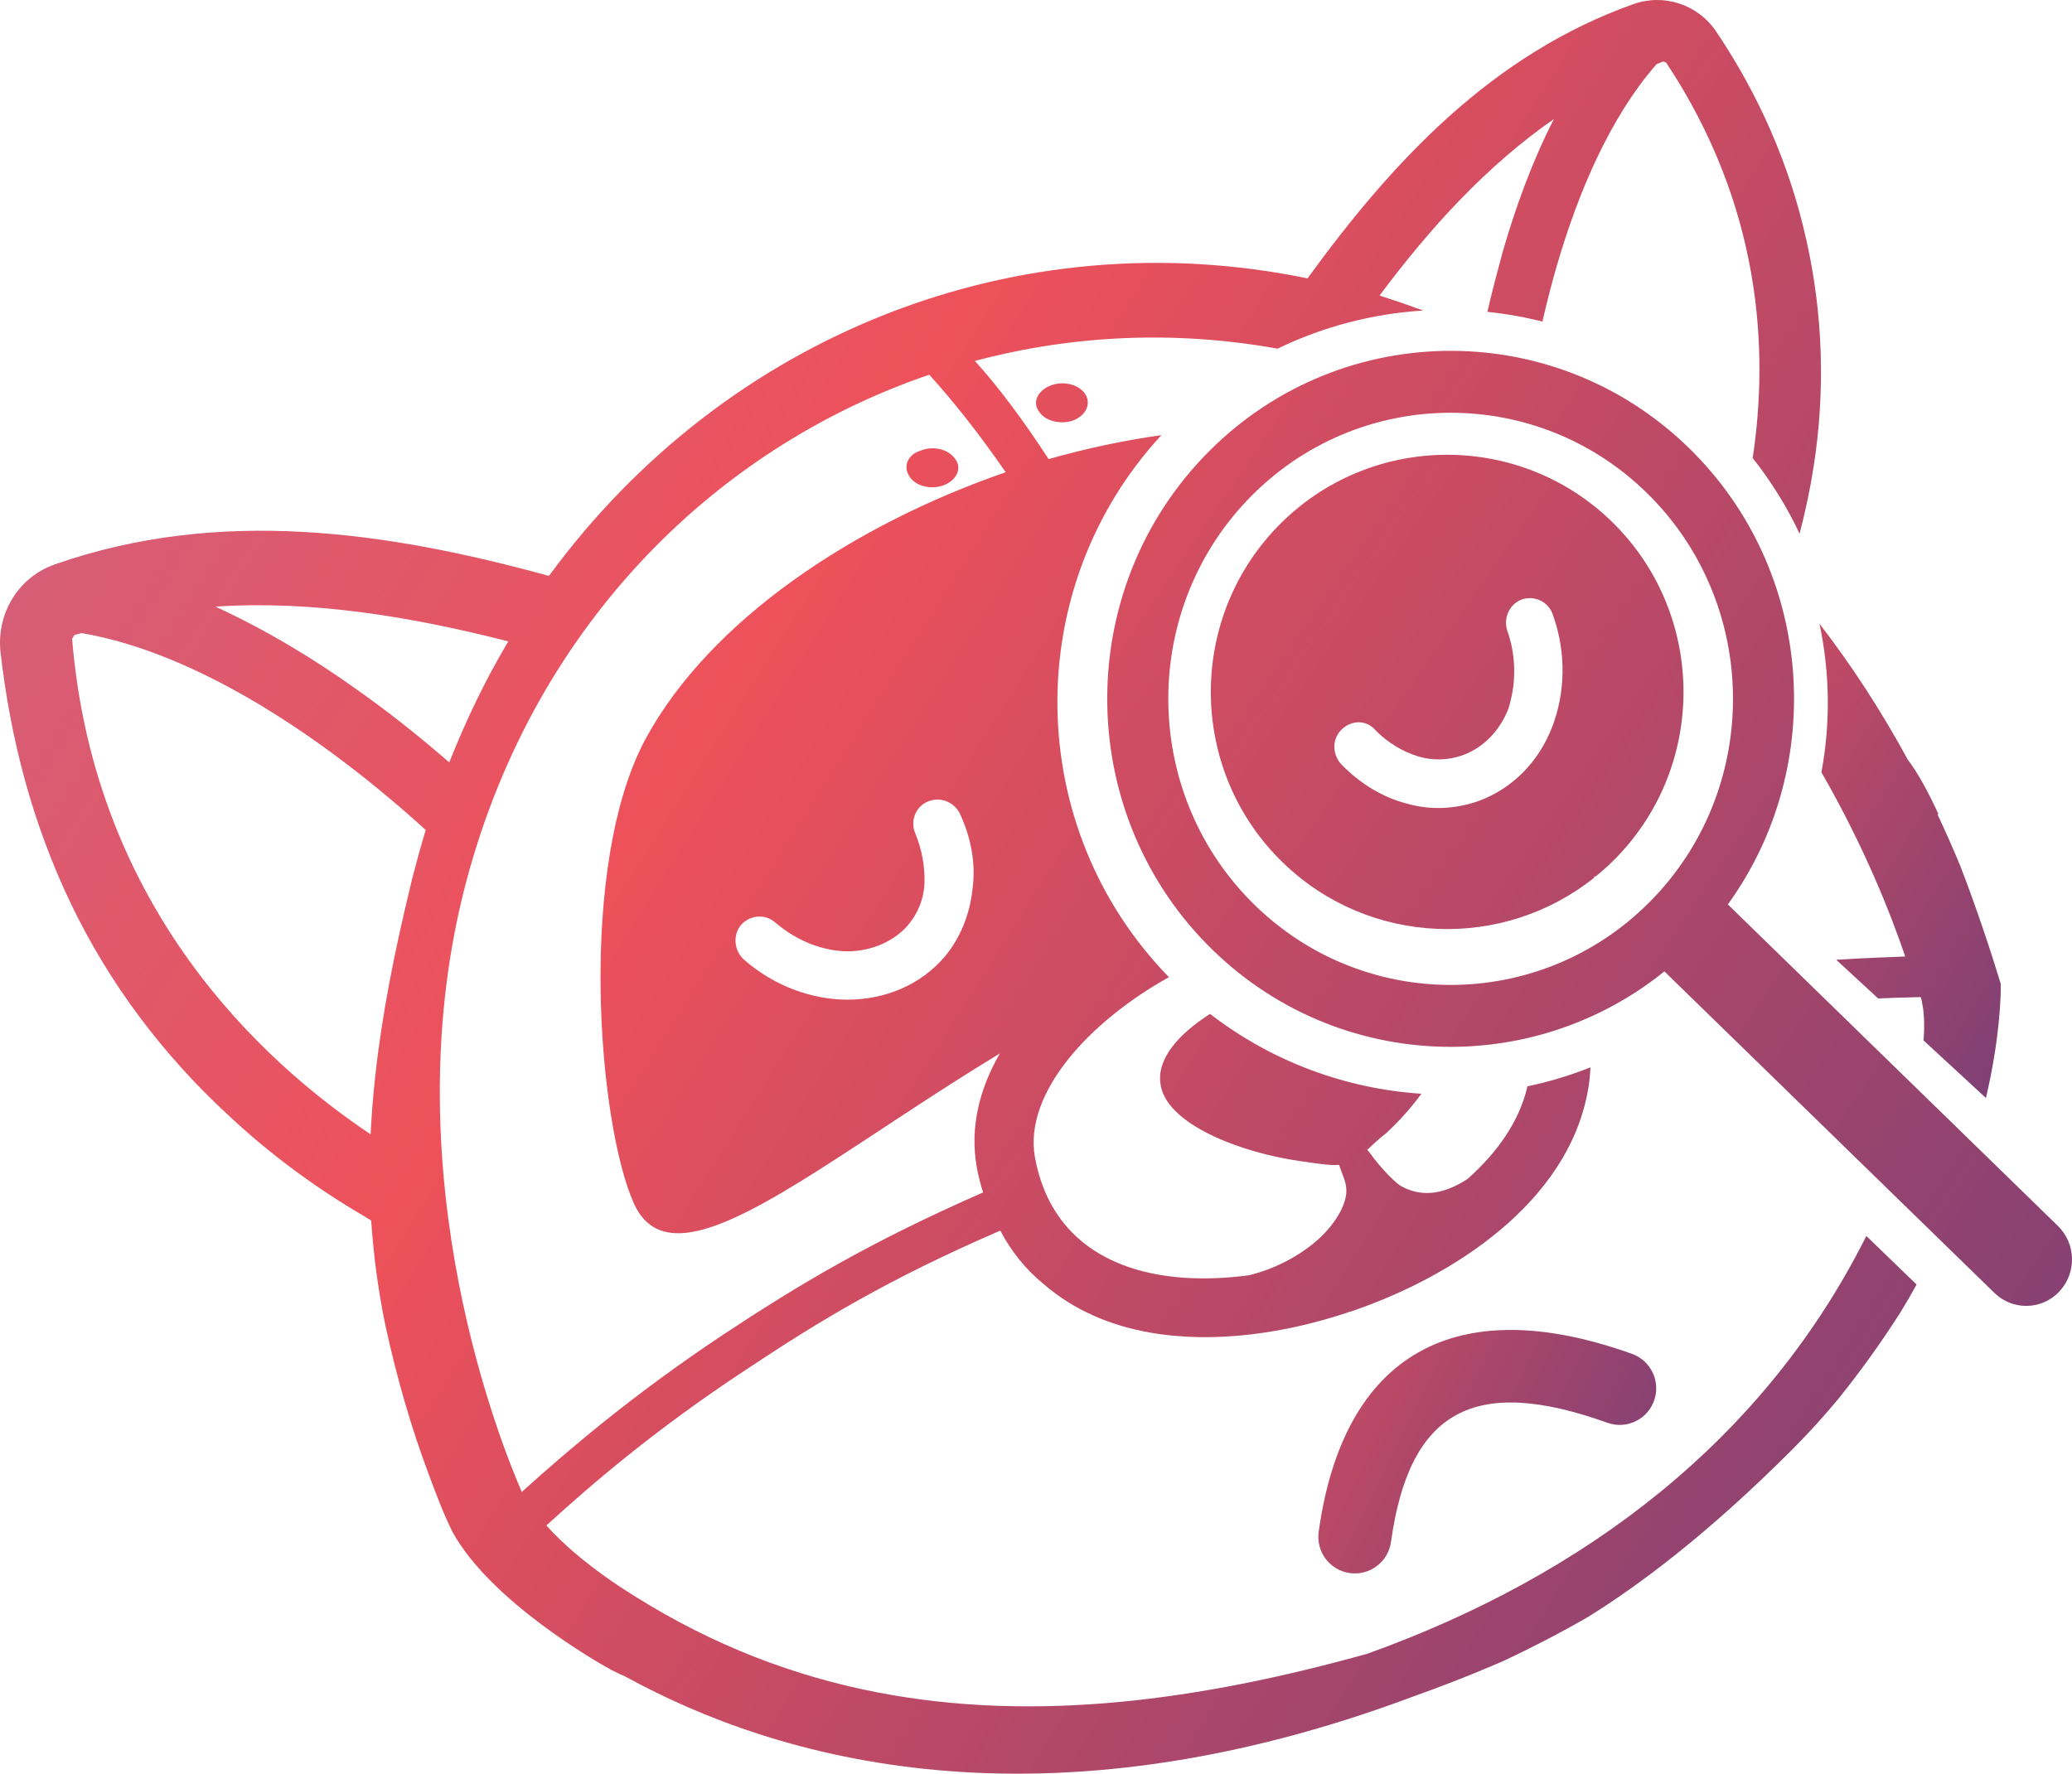 <svg viewBox="0 0 320 274" xmlns="http://www.w3.org/2000/svg">
    <title>sad robocat</title>
    <defs>
        <linearGradient x1="-3814.241%" y1="-1902.249%" x2="4670.581%" y2="2383.859%" id="linearGradient-1">
            <stop stop-color="#A477B1" offset="0%"></stop>
            <stop stop-color="#EE515A" offset="42.26%"></stop>
            <stop stop-color="#2B3389" offset="100%"></stop>
        </linearGradient>
        <linearGradient x1="-173.475%" y1="-317.117%" x2="167.808%" y2="245.016%" id="linearGradient-2">
            <stop stop-color="#A477B1" offset="0%"></stop>
            <stop stop-color="#EE515A" offset="42.26%"></stop>
            <stop stop-color="#2B3389" offset="100%"></stop>
        </linearGradient>
        <linearGradient x1="-49.433%" y1="-19.137%" x2="161.299%" y2="109.57%" id="linearGradient-3">
            <stop stop-color="#A477B1" offset="0%"></stop>
            <stop stop-color="#EE515A" offset="42.26%"></stop>
            <stop stop-color="#2B3389" offset="100%"></stop>
        </linearGradient>
        <linearGradient x1="-3632.434%" y1="-1834.052%" x2="4756.291%" y2="2458.029%" id="linearGradient-4">
            <stop stop-color="#A477B1" offset="0%"></stop>
            <stop stop-color="#EE515A" offset="42.26%"></stop>
            <stop stop-color="#2B3389" offset="100%"></stop>
        </linearGradient>
        <linearGradient x1="-419.761%" y1="-260.239%" x2="426.131%" y2="298.412%" id="linearGradient-5">
            <stop stop-color="#A477B1" offset="0%"></stop>
            <stop stop-color="#EE515A" offset="42.26%"></stop>
            <stop stop-color="#2B3389" offset="100%"></stop>
        </linearGradient>
        <linearGradient x1="-196.45%" y1="-115.944%" x2="221.39%" y2="158.925%" id="linearGradient-6">
            <stop stop-color="#A477B1" offset="0%"></stop>
            <stop stop-color="#EE515A" offset="42.26%"></stop>
            <stop stop-color="#2B3389" offset="100%"></stop>
        </linearGradient>
        <linearGradient x1="-196.45%" y1="-44.896%" x2="221.39%" y2="112.289%" id="linearGradient-7">
            <stop stop-color="#A477B1" offset="0%"></stop>
            <stop stop-color="#EE515A" offset="33.512%"></stop>
            <stop stop-color="#2B3389" offset="100%"></stop>
        </linearGradient>
    </defs>
    <g stroke="none" stroke-width="1" fill="none" fill-rule="evenodd">
        <g transform="translate(-592, -152)" fill-rule="nonzero">
            <g transform="translate(592, 152)">
                <path d="M162.1,59.615 C161.151,60.023 160.48,60.669 160.177,61.388 C159.866,62.131 159.954,62.94 160.528,63.659 C161.143,64.59 162.364,65.137 163.672,65.227 C164.191,65.26 164.726,65.219 165.245,65.097 C165.5,65.031 165.755,64.95 165.995,64.851 C167.583,64.092 168.341,62.703 167.854,61.379 C167.782,61.183 167.686,60.995 167.567,60.816 C166.465,59.272 164.032,58.79 162.1,59.615 Z" fill="url(#linearGradient-1)"></path>
                <path d="M294.646,117.366 C290.669,110.046 286.123,102.992 281,96.352 C282.608,103.908 282.715,111.701 281.3,119.302 C287.915,130.795 292,141.151 294.246,147.762 C291.208,147.858 287.585,148.021 283.585,148.264 L290.061,154.24 C292.323,154.144 294.408,154.078 296.246,154.041 C296.369,154.041 296.508,154.033 296.631,154.033 C296.884,154.757 296.877,155.134 296.877,155.134 C296.877,155.134 297.361,156.914 297.077,160.726 L306.707,169.619 C308.892,160.297 309.007,153.775 309,152.334 C309,152.135 309,152.009 309,152.009 C309,152.009 308.884,151.618 308.669,150.924 C308.246,149.55 307.438,146.964 306.361,143.788 C305.354,140.811 304.123,137.318 302.754,133.787 C301.661,131.128 300.492,128.505 299.284,125.92 C299.269,125.883 299.254,125.846 299.231,125.809 C299.269,125.795 299.315,125.758 299.361,125.735 C297.808,122.367 296.2,119.39 294.646,117.366 Z" fill="url(#linearGradient-2)"></path>
                <path d="M211.169,255.471 C185.444,262.638 159.983,266.181 135.483,261.435 C122.716,258.962 110.205,254.231 98.047,246.592 C91.051,242.266 86.709,238.273 84.385,235.653 C90.933,229.689 100.848,221.03 115.338,211.509 C126.69,203.95 137.235,197.595 154.197,190.229 C154.293,190.184 154.388,190.147 154.483,190.103 C156.126,193.233 158.37,196.075 161.186,198.37 C165.908,202.459 171.584,204.792 177.605,205.855 C187.71,207.641 198.783,205.862 208.001,202.799 C208.456,202.585 208.83,202.592 209.285,202.378 C224.376,197.13 242.02,185.852 245.203,168.653 C245.452,167.391 245.569,166.136 245.628,164.889 C242.453,166.144 239.204,167.125 235.897,167.819 C234.687,173.119 231.358,177.946 226.642,182.131 C222.536,184.811 219.133,184.833 216.222,183.135 C215.921,182.921 215.576,182.633 215.21,182.294 C214.792,181.91 214.352,181.46 213.897,180.965 C213.288,180.308 212.672,179.585 212.108,178.847 C211.902,178.529 211.682,178.264 211.484,178.02 C211.404,177.924 211.323,177.836 211.257,177.732 C211.228,177.695 211.191,177.651 211.169,177.622 C211.176,177.614 211.176,177.614 211.184,177.607 C211.946,176.876 212.9,175.968 214.117,175.023 C216.009,173.274 217.894,171.185 219.522,168.963 C207.95,168.196 196.561,164.099 186.881,156.629 C181.888,159.811 178.624,163.656 179.233,167.487 C179.284,167.849 179.372,168.203 179.49,168.55 C181.382,174.115 191.956,178.087 200.617,179.341 C203.477,179.755 205.369,180.065 206.791,179.954 C206.799,179.954 206.806,179.954 206.806,179.954 C207.151,181.091 207.825,182.353 207.913,183.519 C208.155,185.63 206.542,188.715 203.711,191.351 C201.108,193.69 197.419,195.89 192.865,197.012 C192.601,197.041 192.337,197.071 192.081,197.101 C180.509,198.496 169.692,196.222 163.84,188.369 C161.919,185.785 160.526,182.604 159.829,178.751 C158.084,168.808 168.306,157.751 180.531,150.953 C158.047,127.916 157.483,90.944 179.365,67.221 C173.572,68.033 167.727,69.273 161.948,70.926 C161.934,70.904 161.919,70.889 161.912,70.867 C158.04,64.918 154.153,59.714 150.567,55.758 C165.556,51.75 181.484,51.012 197.309,53.861 C204.415,50.414 212.071,48.45 219.808,47.971 C217.608,47.166 215.4,46.406 213.208,45.704 C213.156,45.69 213.105,45.668 213.061,45.653 C220.849,35.208 229.59,25.613 239.981,18.394 C236.593,25.008 234.012,32.167 232.04,39.039 C232.032,39.076 232.018,39.12 232.01,39.157 C231.211,42.117 230.397,45.144 229.715,48.177 C232.575,48.472 235.413,48.967 238.214,49.676 C240.847,38.08 244.873,26.314 250.607,17.065 C252.221,14.452 253.973,12.039 255.865,9.891 C256.276,9.788 256.474,9.603 256.885,9.507 C256.943,9.529 257.024,9.559 257.105,9.588 C257.185,9.618 257.273,9.647 257.325,9.669 C257.325,9.677 257.332,9.677 257.332,9.684 C272.028,31.865 273.201,54.045 270.686,70.756 C273.582,74.417 275.995,78.337 277.931,82.448 C278.811,79.053 279.544,75.643 280.087,72.159 C281.928,60.423 281.561,48.524 278.943,36.936 C276.398,25.502 271.632,14.652 265.076,4.916 C262.304,0.738 257.039,-1.055 252.287,0.627 C230.507,8.37 215.158,24.794 201.937,43.003 C157.336,33.813 112.229,51.521 84.781,88.966 C59.606,82.057 33.786,78.329 8.464,87.187 C2.993,89.113 -0.439,94.443 0.045,100.444 C1.563,114.032 4.995,127.186 10.957,139.616 C16.919,152.046 25.272,163.066 35.274,172.285 C41.661,178.286 48.819,183.556 56.409,187.97 C56.702,188.206 57.032,188.324 57.325,188.56 C57.707,194.141 58.455,199.736 59.621,205.22 C61.292,212.793 63.456,220.418 66.213,227.755 C67.364,230.833 68.45,233.763 69.909,236.701 C75.812,247.374 92.151,256.748 94.424,257.973 C95.128,258.328 95.891,258.689 96.69,259.051 C120.054,271.872 160.885,283.66 218.62,261.944 C225.616,259.45 230.478,257.324 232.23,256.571 C236.659,254.489 240.986,252.246 245.188,249.825 C253.013,244.982 263.653,237.077 276.75,223.968 C279.376,221.348 281.759,218.691 283.973,216.026 C287.369,211.797 290.551,207.36 293.507,202.732 C294.387,201.293 295.215,199.861 296,198.437 L288.241,190.93 C272.468,222.396 244.946,243.336 211.169,255.471 Z M114.436,142.897 C115.84,141.314 118.208,141.131 119.78,142.544 C123.169,145.441 127.153,146.91 130.885,146.966 C134.363,146.947 137.851,145.602 140.151,143.012 C141.746,141.156 142.574,139.073 142.77,136.742 C142.876,133.945 142.42,131.363 141.366,128.771 C140.549,126.86 141.364,124.664 143.253,123.839 C144.916,123.12 146.797,123.654 147.864,125.071 C148.014,125.274 148.155,125.49 148.264,125.725 C150.018,129.521 150.719,133.504 150.195,137.345 C149.785,141.163 148.388,144.796 145.915,147.776 C142.134,152.198 136.751,154.372 131.002,154.432 C125.483,154.452 119.593,152.361 114.906,148.249 C114.698,148.064 114.522,147.859 114.364,147.644 C113.314,146.226 113.325,144.251 114.436,142.897 Z M65.641,128.581 C64.966,130.795 64.365,133.032 63.778,135.283 C63.734,135.46 63.683,135.63 63.639,135.807 C63.507,136.346 63.382,136.877 63.258,137.416 C60.94,147.012 59.005,156.6 57.956,166.218 C57.633,169.177 57.384,172.137 57.245,175.097 C57.245,175.141 57.237,175.186 57.237,175.23 C40.62,164.107 14.572,140.42 11.133,98.665 C11.177,98.628 11.192,98.583 11.221,98.539 C11.338,98.384 11.412,98.229 11.441,98.141 C11.896,97.927 12.27,97.934 12.57,97.794 C30.706,100.872 50.403,114.261 65.744,128.212 C65.707,128.345 65.678,128.463 65.641,128.581 Z M55.382,106.718 C48.591,101.831 41.155,97.351 33.28,93.712 C48.225,92.715 63.529,95.262 78.504,99.078 C75.028,104.894 72.021,111.139 69.381,117.775 C69.381,117.775 69.381,117.775 69.381,117.775 C64.878,113.855 60.193,110.12 55.382,106.718 Z M71.588,137.822 C81.679,97.587 109.824,69.376 143.52,57.883 C143.535,57.906 143.557,57.928 143.571,57.943 C147.341,62.098 151.374,67.221 155.319,72.949 C131.472,81.208 109.699,95.911 99.807,113.951 C89.129,133.467 92.312,173.488 97.9,185.911 C99.638,189.756 102.601,190.981 106.605,190.361 C116.798,188.782 133.738,175.282 154.41,162.741 C154.381,162.793 154.351,162.852 154.322,162.903 C151.323,168.203 149.753,174.012 150.846,180.301 C151.11,181.666 151.411,182.914 151.829,184.206 C134.354,191.875 123.449,198.4 111.73,206.15 C97.394,215.679 87.355,224.381 80.652,230.412 C80.63,230.434 80.608,230.456 80.586,230.471 C77.631,223.688 60.574,182.028 71.588,137.822 Z" fill="url(#linearGradient-3)"></path>
                <path d="M140.92,74.169 C142.071,75.281 144.233,75.617 145.922,74.889 C147.831,74.062 148.604,72.246 147.476,70.839 C146.789,69.874 145.574,69.325 144.288,69.26 C143.547,69.219 142.774,69.35 142.071,69.653 C140.083,70.307 139.436,72.164 140.525,73.702 C140.636,73.866 140.77,74.021 140.92,74.169 Z" fill="url(#linearGradient-4)"></path>
                <path d="M248.811,80.467 C241.739,73.648 232.62,70.256 223.508,70.256 C213.914,70.256 204.334,74.015 197.175,81.488 C183.222,96.059 183.675,119.308 198.191,133.314 C211.53,146.182 232.152,146.836 246.237,135.56 C246.2,135.509 246.178,135.465 246.142,135.414 C246.244,135.406 246.346,135.391 246.449,135.384 C247.619,134.437 248.745,133.409 249.813,132.294 C263.78,117.729 263.327,94.481 248.811,80.467 Z M207.222,112.675 C208.751,111.214 211.025,111.163 212.436,112.814 C214.36,114.774 216.641,116.103 219.003,116.844 C221.146,117.498 223.537,117.49 225.833,116.69 C229.146,115.501 231.603,112.873 232.92,109.577 C234.097,105.98 234.28,101.641 232.788,97.443 C232.13,95.439 233.154,93.295 235.04,92.598 C236.781,92.025 238.624,92.737 239.508,94.257 C239.64,94.477 239.743,94.719 239.83,94.976 C241.951,100.907 241.717,107.118 239.713,112.308 C237.673,117.608 233.651,121.807 228.305,123.759 C224.583,125.044 220.773,125.169 217.146,124.104 C213.482,123.15 209.994,120.999 207.156,118.078 C206.769,117.674 206.498,117.204 206.315,116.712 C205.811,115.325 206.096,113.747 207.222,112.675 Z" fill="url(#linearGradient-5)"></path>
                <path d="M271.994,144.729 L266.849,139.715 C282.314,118.336 280.177,88.048 260.817,69.184 L260.817,69.184 C239.723,48.629 206.062,49.304 185.787,70.683 C165.505,92.061 166.171,126.177 187.266,146.732 C197.542,156.746 210.797,161.716 224.038,161.716 C235.749,161.716 247.438,157.807 257.048,150.063 L262.193,155.077 L308.02,199.733 C309.396,201.069 311.16,201.736 312.924,201.736 C314.783,201.736 316.642,201.002 318.025,199.533 C320.733,196.677 320.645,192.137 317.828,189.385 L271.994,144.729 Z M255.489,138.602 C238.816,156.175 211.141,156.731 193.802,139.833 C176.462,122.935 175.913,94.888 192.587,77.314 C201.136,68.302 212.583,63.762 224.045,63.762 C234.929,63.762 245.827,67.849 254.274,76.083 L254.274,76.083 C271.613,92.981 272.162,121.029 255.489,138.602 Z" fill="url(#linearGradient-6)"></path>
                <path d="M204.094,237.534 C203.773,240.637 206.02,243.417 209.119,243.74 C212.219,244.064 214.99,241.807 215.312,238.703 C217.422,218.357 227.185,212.473 248.07,219.148 C251.04,220.097 254.213,218.451 255.157,215.475 C256.1,212.503 254.463,209.325 251.496,208.377 C223.908,199.56 206.958,209.925 204.094,237.534 Z" fill="url(#linearGradient-7)" transform="translate(229.744, 224.542) rotate(2) translate(-229.744, -224.542) "></path>
            </g>
        </g>
    </g>
</svg>
